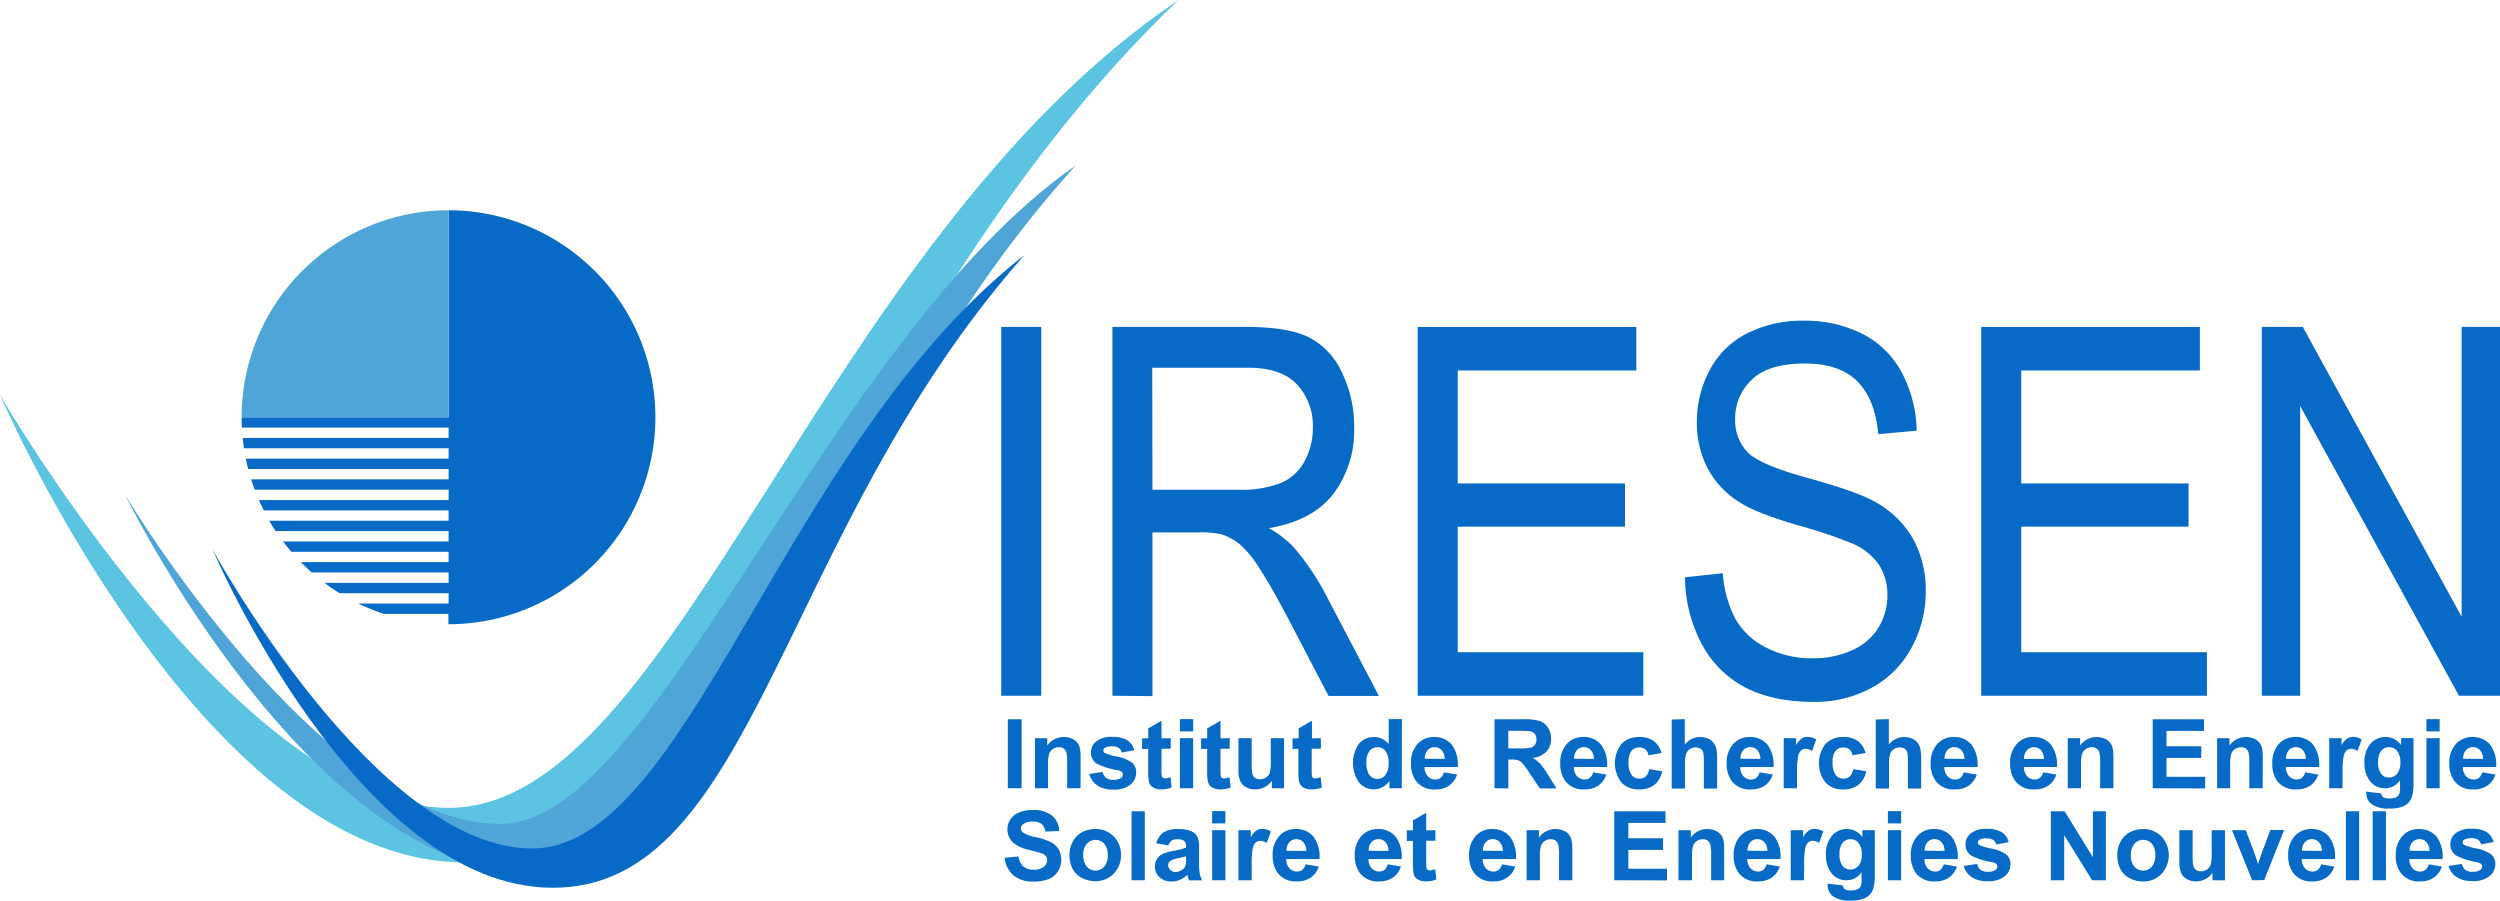 <svg xmlns="http://www.w3.org/2000/svg" viewBox="0 0 543.5 195.79"><defs><style>.cls-1{fill:#066ac6;}.cls-2{fill:#5cc4e3;}.cls-3{fill:#4fa5d8;}</style></defs><g id="Layer_2" data-name="Layer 2"><g id="Simple_-_Light_Background" data-name="Simple - Light Background"><g id="Simple_-_Light_Background-2" data-name="Simple - Light Background"><path class="cls-1" d="M97.53,45.71v45h-45q0,1.14.06,2.25H97.53v2.25H52.76c.07.76.17,1.51.28,2.25H97.53v2.25H53.44q.23,1.14.51,2.25H97.53v2.25H54.6c.24.76.5,1.51.77,2.25H97.53v2.25H56.29c.33.77.69,1.51,1.06,2.25H97.53v2.25h-39c.44.77.9,1.52,1.39,2.25H97.53v2.25h-36c.58.78,1.19,1.52,1.82,2.25H97.53v2.25H65.41c.76.78,1.56,1.53,2.37,2.25H97.53v2.25h-27q1.6,1.2,3.3,2.25h23.7v2.25H77.9a43.65,43.65,0,0,0,5.58,2.25h14v2.25a45,45,0,0,0,0-90Z"/><path class="cls-2" d="M0,85.86s51.92,89.77,97.53,89.77C147,175.63,177.7,53,256.2,0c-77.5,74-96.3,187.46-155.33,187.46C43.85,187.46,0,85.86,0,85.86Z"/><path class="cls-3" d="M27.12,107.46s42.74,71.67,81.75,71.67c33.66,0,70.66-105.29,125-143.17-61.38,67.76-67.12,154-117.59,154C67.52,190,27.12,107.46,27.12,107.46Z"/><path class="cls-1" d="M46.2,119.46s35.5,65,69.5,65,54.5-88,107-129C169.2,116,164.2,193,120.2,193,77.7,193,46.2,119.46,46.2,119.46Z"/><path class="cls-1" d="M217.67,151.25V71.08h8.7v80.17Z"/><path class="cls-1" d="M241.84,151.25V71.08H271q8.79,0,13.37,2.16a15.9,15.9,0,0,1,7.31,7.63A26.71,26.71,0,0,1,294.39,93a22.79,22.79,0,0,1-4.53,14.38q-4.53,5.85-14,7.44a22.75,22.75,0,0,1,5.25,4,54.18,54.18,0,0,1,7.22,10.66l11.44,21.82H288.83l-8.7-16.68q-3.81-7.22-6.28-11a22.26,22.26,0,0,0-4.41-5.36,12.28,12.28,0,0,0-4-2.14,21.89,21.89,0,0,0-4.84-.38H250.54v35.6Zm8.7-44.78h18.7a23.4,23.4,0,0,0,9.32-1.51,10.49,10.49,0,0,0,5.12-4.81A15.22,15.22,0,0,0,285.42,93,13.22,13.22,0,0,0,282,83.61q-3.39-3.67-10.7-3.67h-20.8Z"/><path class="cls-1" d="M308.2,151.25V71.08h47.54v9.46H316.91V105.1h36.36v9.4H316.91v27.29h40.35v9.46Z"/><path class="cls-1" d="M366.32,125.5l8.21-.88a25.5,25.5,0,0,0,2.71,9.87,15.73,15.73,0,0,0,6.62,6.24A21.26,21.26,0,0,0,394,143.11a20.36,20.36,0,0,0,8.79-1.81,12.59,12.59,0,0,0,5.67-5,13.21,13.21,0,0,0,1.86-6.86,12,12,0,0,0-1.79-6.59,13.44,13.44,0,0,0-5.92-4.73,100.61,100.61,0,0,0-11.71-3.91q-9.06-2.66-12.69-5a19.44,19.44,0,0,1-7-7.46,21.36,21.36,0,0,1-2.31-10,23.73,23.73,0,0,1,2.83-11.35,18.58,18.58,0,0,1,8.25-8A26.47,26.47,0,0,1,392,69.72a27.77,27.77,0,0,1,12.9,2.87A19.83,19.83,0,0,1,413.45,81a28,28,0,0,1,3.23,12.63l-8.34.76q-.68-7.59-4.55-11.48t-11.46-3.88q-7.89,0-11.5,3.52a11.47,11.47,0,0,0-3.61,8.51,10.09,10.09,0,0,0,2.56,7.11q2.5,2.79,13.11,5.71T407.44,109a21.26,21.26,0,0,1,8.48,8.18,23.22,23.22,0,0,1,2.74,11.4,25.37,25.37,0,0,1-3,12.06,21.35,21.35,0,0,1-8.63,8.81,25.6,25.6,0,0,1-12.67,3.14q-8.93,0-15-3.17a22.58,22.58,0,0,1-9.47-9.54A31.52,31.52,0,0,1,366.32,125.5Z"/><path class="cls-1" d="M430.72,151.25V71.08h47.53v9.46H439.42V105.1h36.37v9.4H439.42v27.29h40.36v9.46Z"/><path class="cls-1" d="M491.71,151.25V71.08h8.92l34.53,63V71.08h8.34v80.17h-8.92l-34.53-63v63Z"/><path class="cls-1" d="M219.1,171.37v-15h3v15Z"/><path class="cls-1" d="M234.91,171.37H232v-5.56a8.84,8.84,0,0,0-.18-2.28,1.69,1.69,0,0,0-.6-.8,1.66,1.66,0,0,0-1-.29,2.36,2.36,0,0,0-1.35.41,2.11,2.11,0,0,0-.81,1.09,9.23,9.23,0,0,0-.22,2.5v4.93H225V160.48h2.67v1.6a4.37,4.37,0,0,1,3.59-1.85,4.26,4.26,0,0,1,1.74.35,3,3,0,0,1,1.2.87,3.12,3.12,0,0,1,.56,1.21,8.81,8.81,0,0,1,.16,1.94Z"/><path class="cls-1" d="M236.82,168.26l2.89-.44a2.1,2.1,0,0,0,.75,1.28,2.54,2.54,0,0,0,1.58.43,2.82,2.82,0,0,0,1.68-.41.91.91,0,0,0,.38-.76.77.77,0,0,0-.21-.55,2.39,2.39,0,0,0-1-.38,15.66,15.66,0,0,1-4.42-1.4,2.81,2.81,0,0,1-1.29-2.45,3,3,0,0,1,1.12-2.38,5.22,5.22,0,0,1,3.46-1,6.14,6.14,0,0,1,3.33.73,3.75,3.75,0,0,1,1.49,2.16l-2.71.5a1.69,1.69,0,0,0-.67-1,2.44,2.44,0,0,0-1.39-.33,3.19,3.19,0,0,0-1.63.31.7.7,0,0,0-.32.59.63.63,0,0,0,.28.52,11,11,0,0,0,2.69.81,8.13,8.13,0,0,1,3.22,1.28A2.67,2.67,0,0,1,247,168a3.31,3.31,0,0,1-1.25,2.57,5.52,5.52,0,0,1-3.7,1.08,6,6,0,0,1-3.52-.91A4.12,4.12,0,0,1,236.82,168.26Z"/><path class="cls-1" d="M254.51,160.48v2.3h-2v4.39a10.32,10.32,0,0,0,.06,1.55.57.57,0,0,0,.25.36.81.81,0,0,0,.49.15,3.9,3.9,0,0,0,1.16-.28l.24,2.24a5.85,5.85,0,0,1-2.27.43,3.55,3.55,0,0,1-1.41-.27,2.14,2.14,0,0,1-.92-.67,2.68,2.68,0,0,1-.4-1.12,14.52,14.52,0,0,1-.09-2v-4.74h-1.33v-2.3h1.33v-2.16l2.89-1.68v3.84Z"/><path class="cls-1" d="M256.51,159v-2.66h2.88V159Zm0,12.37V160.48h2.88v10.89Z"/><path class="cls-1" d="M267.34,160.48v2.3h-2v4.39a13.13,13.13,0,0,0,.05,1.55.63.63,0,0,0,.26.36.77.77,0,0,0,.49.15,3.86,3.86,0,0,0,1.15-.28l.25,2.24a5.87,5.87,0,0,1-2.28.43,3.53,3.53,0,0,1-1.4-.27,2.08,2.08,0,0,1-.92-.67,2.68,2.68,0,0,1-.4-1.12,14,14,0,0,1-.1-2v-4.74h-1.32v-2.3h1.32v-2.16l2.9-1.68v3.84Z"/><path class="cls-1" d="M276.5,171.37v-1.63a4.14,4.14,0,0,1-1.56,1.37,4.35,4.35,0,0,1-2.05.51,4.05,4.05,0,0,1-2-.49,2.84,2.84,0,0,1-1.26-1.35,6,6,0,0,1-.39-2.41v-6.89h2.88v5a14.37,14.37,0,0,0,.16,2.82,1.57,1.57,0,0,0,.58.82,1.8,1.8,0,0,0,1.07.3,2.26,2.26,0,0,0,1.32-.4,2.05,2.05,0,0,0,.8-1,11.28,11.28,0,0,0,.22-2.94v-4.59h2.88v10.89Z"/><path class="cls-1" d="M287.16,160.48v2.3h-2v4.39a13.13,13.13,0,0,0,.05,1.55.63.63,0,0,0,.26.36.79.79,0,0,0,.49.15,4,4,0,0,0,1.16-.28l.24,2.24a5.85,5.85,0,0,1-2.27.43,3.55,3.55,0,0,1-1.41-.27,2.08,2.08,0,0,1-.92-.67,2.68,2.68,0,0,1-.4-1.12,14.52,14.52,0,0,1-.09-2v-4.74H281v-2.3h1.33v-2.16l2.89-1.68v3.84Z"/><path class="cls-1" d="M304.75,171.37h-2.68v-1.6a4.3,4.3,0,0,1-1.57,1.39,4.13,4.13,0,0,1-1.83.46,4.17,4.17,0,0,1-3.22-1.52,7.41,7.41,0,0,1,0-8.43,4.23,4.23,0,0,1,3.29-1.44,4.09,4.09,0,0,1,3.16,1.52v-5.41h2.88Zm-7.69-5.68a5,5,0,0,0,.48,2.52,2.17,2.17,0,0,0,1.95,1.13,2.12,2.12,0,0,0,1.69-.85,3.9,3.9,0,0,0,.7-2.52,4.31,4.31,0,0,0-.68-2.71,2.14,2.14,0,0,0-1.73-.82,2.16,2.16,0,0,0-1.72.81A3.72,3.72,0,0,0,297.06,165.69Z"/><path class="cls-1" d="M313.89,167.9l2.88.49a4.75,4.75,0,0,1-1.75,2.4,5.16,5.16,0,0,1-3,.83,4.87,4.87,0,0,1-4.21-1.86,6.28,6.28,0,0,1-1.07-3.75,6,6,0,0,1,1.41-4.24,4.66,4.66,0,0,1,3.58-1.54,4.85,4.85,0,0,1,3.84,1.61,7.15,7.15,0,0,1,1.34,4.92H309.7a2.87,2.87,0,0,0,.7,2,2.16,2.16,0,0,0,1.66.71,1.75,1.75,0,0,0,1.14-.37A2.24,2.24,0,0,0,313.89,167.9Zm.17-2.91a2.77,2.77,0,0,0-.65-1.9,2.07,2.07,0,0,0-3.05,0,2.63,2.63,0,0,0-.61,1.86Z"/><path class="cls-1" d="M324.9,171.37v-15h6.39a10.91,10.91,0,0,1,3.5.4,3.46,3.46,0,0,1,1.75,1.44,4.31,4.31,0,0,1,.66,2.37,4,4,0,0,1-1,2.8,4.83,4.83,0,0,1-3,1.39,7,7,0,0,1,1.63,1.26,16.91,16.91,0,0,1,1.72,2.44l1.84,2.93h-3.63l-2.2-3.27a19,19,0,0,0-1.6-2.21,2.31,2.31,0,0,0-.91-.63,5.09,5.09,0,0,0-1.53-.17h-.61v6.28Zm3-8.67h2.24a11.64,11.64,0,0,0,2.73-.19,1.57,1.57,0,0,0,.85-.64,1.9,1.9,0,0,0,.31-1.12,1.8,1.8,0,0,0-.4-1.23,1.88,1.88,0,0,0-1.15-.59c-.24,0-1-.05-2.21-.05h-2.37Z"/><path class="cls-1" d="M346.35,167.9l2.87.49a4.75,4.75,0,0,1-1.75,2.4,5.14,5.14,0,0,1-3,.83,4.85,4.85,0,0,1-4.2-1.86A6.21,6.21,0,0,1,339.2,166a6,6,0,0,1,1.41-4.24,4.66,4.66,0,0,1,3.58-1.54,4.85,4.85,0,0,1,3.84,1.61,7.15,7.15,0,0,1,1.34,4.92h-7.22a2.87,2.87,0,0,0,.7,2,2.16,2.16,0,0,0,1.66.71,1.75,1.75,0,0,0,1.14-.37A2.25,2.25,0,0,0,346.35,167.9Zm.16-2.91a2.77,2.77,0,0,0-.65-1.9,2.07,2.07,0,0,0-3.05,0,2.67,2.67,0,0,0-.61,1.86Z"/><path class="cls-1" d="M361.21,163.7l-2.84.51a2,2,0,0,0-.65-1.28,1.93,1.93,0,0,0-1.31-.43,2.17,2.17,0,0,0-1.72.74,3.82,3.82,0,0,0-.64,2.49,4.39,4.39,0,0,0,.65,2.74,2.13,2.13,0,0,0,1.75.8,2,2,0,0,0,1.34-.47,2.82,2.82,0,0,0,.74-1.6l2.83.48a5.05,5.05,0,0,1-1.69,2.94,5.29,5.29,0,0,1-3.36,1,5,5,0,0,1-3.81-1.51,6.86,6.86,0,0,1,0-8.37,5.06,5.06,0,0,1,3.85-1.51,5.29,5.29,0,0,1,3.17.86A4.73,4.73,0,0,1,361.21,163.7Z"/><path class="cls-1" d="M366.27,156.34v5.52a4.27,4.27,0,0,1,3.33-1.63,4.35,4.35,0,0,1,1.8.37,2.92,2.92,0,0,1,1.2,1,3.38,3.38,0,0,1,.56,1.27,12.28,12.28,0,0,1,.14,2.16v6.39h-2.88v-5.75a8.64,8.64,0,0,0-.16-2.18,1.43,1.43,0,0,0-.58-.73,1.87,1.87,0,0,0-1-.27,2.39,2.39,0,0,0-1.28.35,2,2,0,0,0-.83,1.05,6.39,6.39,0,0,0-.26,2.07v5.46h-2.88v-15Z"/><path class="cls-1" d="M382.53,167.9l2.87.49a4.74,4.74,0,0,1-1.74,2.4,5.16,5.16,0,0,1-3,.83,4.87,4.87,0,0,1-4.21-1.86,6.21,6.21,0,0,1-1.07-3.75,6,6,0,0,1,1.41-4.24,4.64,4.64,0,0,1,3.58-1.54,4.82,4.82,0,0,1,3.83,1.61,7.09,7.09,0,0,1,1.35,4.92h-7.22a2.87,2.87,0,0,0,.7,2,2.14,2.14,0,0,0,1.66.71,1.75,1.75,0,0,0,1.14-.37A2.24,2.24,0,0,0,382.53,167.9Zm.17-2.91a2.77,2.77,0,0,0-.65-1.9,2.08,2.08,0,0,0-3.06,0,2.62,2.62,0,0,0-.6,1.86Z"/><path class="cls-1" d="M390.66,171.37h-2.88V160.48h2.68V162a4.76,4.76,0,0,1,1.24-1.45,2.27,2.27,0,0,1,1.24-.35,3.69,3.69,0,0,1,1.9.55l-.89,2.51a2.59,2.59,0,0,0-1.36-.47,1.6,1.6,0,0,0-1,.33,2.29,2.29,0,0,0-.66,1.21,16.24,16.24,0,0,0-.25,3.65Z"/><path class="cls-1" d="M405.57,163.7l-2.84.51a2,2,0,0,0-.65-1.28,2,2,0,0,0-1.32-.43,2.15,2.15,0,0,0-1.71.74,3.82,3.82,0,0,0-.64,2.49,4.39,4.39,0,0,0,.65,2.74,2.13,2.13,0,0,0,1.75.8,2,2,0,0,0,1.34-.47,2.82,2.82,0,0,0,.74-1.6l2.83.48a5.05,5.05,0,0,1-1.69,2.94,5.29,5.29,0,0,1-3.36,1,5,5,0,0,1-3.81-1.51,6.86,6.86,0,0,1,0-8.37,5.06,5.06,0,0,1,3.85-1.51,5.29,5.29,0,0,1,3.17.86A4.73,4.73,0,0,1,405.57,163.7Z"/><path class="cls-1" d="M410.63,156.34v5.52a4.27,4.27,0,0,1,3.33-1.63,4.39,4.39,0,0,1,1.8.37,2.92,2.92,0,0,1,1.2,1,3.21,3.21,0,0,1,.55,1.27,11.17,11.17,0,0,1,.15,2.16v6.39h-2.88v-5.75a8.64,8.64,0,0,0-.16-2.18,1.43,1.43,0,0,0-.58-.73,1.89,1.89,0,0,0-1-.27,2.39,2.39,0,0,0-1.28.35,2,2,0,0,0-.83,1.05,6.39,6.39,0,0,0-.26,2.07v5.46h-2.88v-15Z"/><path class="cls-1" d="M426.89,167.9l2.87.49a4.74,4.74,0,0,1-1.74,2.4,5.16,5.16,0,0,1-3,.83,4.87,4.87,0,0,1-4.21-1.86,6.21,6.21,0,0,1-1.08-3.75,6,6,0,0,1,1.42-4.24,4.64,4.64,0,0,1,3.58-1.54,4.82,4.82,0,0,1,3.83,1.61,7.09,7.09,0,0,1,1.35,4.92H422.7a2.87,2.87,0,0,0,.7,2,2.14,2.14,0,0,0,1.66.71,1.75,1.75,0,0,0,1.14-.37A2.24,2.24,0,0,0,426.89,167.9Zm.17-2.91a2.77,2.77,0,0,0-.65-1.9,2.08,2.08,0,0,0-3.06,0,2.62,2.62,0,0,0-.6,1.86Z"/><path class="cls-1" d="M444.18,167.9l2.87.49a4.69,4.69,0,0,1-1.75,2.4,5.14,5.14,0,0,1-3,.83,4.87,4.87,0,0,1-4.2-1.86A6.21,6.21,0,0,1,437,166a6,6,0,0,1,1.42-4.24,4.62,4.62,0,0,1,3.57-1.54,4.85,4.85,0,0,1,3.84,1.61,7.15,7.15,0,0,1,1.34,4.92H440a2.92,2.92,0,0,0,.7,2,2.16,2.16,0,0,0,1.66.71,1.75,1.75,0,0,0,1.14-.37A2.25,2.25,0,0,0,444.18,167.9Zm.16-2.91a2.76,2.76,0,0,0-.64-1.9,2,2,0,0,0-1.5-.65,2,2,0,0,0-1.56.69A2.67,2.67,0,0,0,440,165Z"/><path class="cls-1" d="M459.45,171.37h-2.88v-5.56a8.84,8.84,0,0,0-.18-2.28,1.57,1.57,0,0,0-.6-.8,1.66,1.66,0,0,0-1-.29,2.31,2.31,0,0,0-1.34.41,2.07,2.07,0,0,0-.82,1.09,9.23,9.23,0,0,0-.22,2.5v4.93h-2.88V160.48h2.68v1.6a4.43,4.43,0,0,1,5.33-1.5,3,3,0,0,1,1.19.87,3.29,3.29,0,0,1,.57,1.21,9.61,9.61,0,0,1,.15,1.94Z"/><path class="cls-1" d="M468,171.37v-15h11.15v2.54H471v3.33h7.55v2.54H471v4.09h8.4v2.53Z"/><path class="cls-1" d="M491.9,171.37H489v-5.56a8.84,8.84,0,0,0-.18-2.28,1.57,1.57,0,0,0-.6-.8,1.66,1.66,0,0,0-1-.29,2.31,2.31,0,0,0-1.34.41,2.07,2.07,0,0,0-.82,1.09,9.23,9.23,0,0,0-.22,2.5v4.93H482V160.48h2.68v1.6a4.43,4.43,0,0,1,5.33-1.5,3,3,0,0,1,1.19.87,3.29,3.29,0,0,1,.57,1.21,9.48,9.48,0,0,1,.16,1.94Z"/><path class="cls-1" d="M501.12,167.9l2.87.49a4.68,4.68,0,0,1-1.74,2.4,5.16,5.16,0,0,1-3,.83,4.87,4.87,0,0,1-4.21-1.86A6.28,6.28,0,0,1,494,166a6,6,0,0,1,1.41-4.24,4.66,4.66,0,0,1,3.58-1.54,4.85,4.85,0,0,1,3.84,1.61,7.15,7.15,0,0,1,1.34,4.92h-7.22a2.87,2.87,0,0,0,.7,2,2.14,2.14,0,0,0,1.66.71,1.75,1.75,0,0,0,1.14-.37A2.24,2.24,0,0,0,501.12,167.9Zm.17-2.91a2.77,2.77,0,0,0-.65-1.9,2.07,2.07,0,0,0-3.05,0A2.63,2.63,0,0,0,497,165Z"/><path class="cls-1" d="M509.26,171.37h-2.89V160.48h2.68V162a4.76,4.76,0,0,1,1.24-1.45,2.27,2.27,0,0,1,1.24-.35,3.69,3.69,0,0,1,1.9.55l-.89,2.51a2.59,2.59,0,0,0-1.36-.47,1.6,1.6,0,0,0-1,.33,2.29,2.29,0,0,0-.66,1.21,17.12,17.12,0,0,0-.24,3.65Z"/><path class="cls-1" d="M514.4,172.09l3.29.4a1.16,1.16,0,0,0,.38.79,2.25,2.25,0,0,0,1.3.3,3.43,3.43,0,0,0,1.69-.33,1.43,1.43,0,0,0,.57-.73,4.27,4.27,0,0,0,.14-1.32v-1.59a3.93,3.93,0,0,1-3.27,1.76,4,4,0,0,1-3.47-1.86,6.28,6.28,0,0,1-1-3.65,6,6,0,0,1,1.32-4.18,4.27,4.27,0,0,1,3.28-1.45A4,4,0,0,1,522,162v-1.53h2.7v9.77a9.73,9.73,0,0,1-.32,2.88,3.55,3.55,0,0,1-.89,1.5,4,4,0,0,1-1.54.85,7.87,7.87,0,0,1-2.42.31,6.29,6.29,0,0,1-3.93-.95,3,3,0,0,1-1.16-2.4C514.39,172.34,514.4,172.22,514.4,172.09ZM517,165.7a3.92,3.92,0,0,0,.67,2.54,2.09,2.09,0,0,0,1.65.8,2.29,2.29,0,0,0,1.79-.82,3.64,3.64,0,0,0,.73-2.45,3.84,3.84,0,0,0-.7-2.51,2.21,2.21,0,0,0-1.76-.82,2.14,2.14,0,0,0-1.71.8A3.78,3.78,0,0,0,517,165.7Z"/><path class="cls-1" d="M527.5,159v-2.66h2.88V159Zm0,12.37V160.48h2.88v10.89Z"/><path class="cls-1" d="M539.64,167.9l2.87.49a4.69,4.69,0,0,1-1.75,2.4,5.14,5.14,0,0,1-3,.83,4.87,4.87,0,0,1-4.2-1.86,6.21,6.21,0,0,1-1.08-3.75,6,6,0,0,1,1.42-4.24,4.62,4.62,0,0,1,3.57-1.54,4.85,4.85,0,0,1,3.84,1.61,7.09,7.09,0,0,1,1.34,4.92h-7.22a2.92,2.92,0,0,0,.7,2,2.16,2.16,0,0,0,1.66.71,1.75,1.75,0,0,0,1.14-.37A2.25,2.25,0,0,0,539.64,167.9Zm.16-2.91a2.76,2.76,0,0,0-.64-1.9,2.08,2.08,0,0,0-3.06,0,2.67,2.67,0,0,0-.61,1.86Z"/><path class="cls-1" d="M218.42,186.48l3-.29a3.61,3.61,0,0,0,1.08,2.19,3.29,3.29,0,0,0,2.2.69,3.35,3.35,0,0,0,2.21-.62,1.84,1.84,0,0,0,.74-1.45,1.38,1.38,0,0,0-.31-.91,2.54,2.54,0,0,0-1.09-.65c-.36-.12-1.17-.34-2.43-.65a8.33,8.33,0,0,1-3.43-1.49,3.92,3.92,0,0,1-1.38-3,3.8,3.8,0,0,1,.65-2.15,4.05,4.05,0,0,1,1.88-1.53,7.63,7.63,0,0,1,2.95-.52,6.32,6.32,0,0,1,4.26,1.24,4.37,4.37,0,0,1,1.51,3.31l-3,.14a2.6,2.6,0,0,0-.83-1.67,3.07,3.07,0,0,0-1.93-.51,3.49,3.49,0,0,0-2.07.55,1.09,1.09,0,0,0-.48.93,1.14,1.14,0,0,0,.45.91,8,8,0,0,0,2.79,1,15,15,0,0,1,3.28,1.08,4.23,4.23,0,0,1,1.66,1.53,4.72,4.72,0,0,1-.12,4.81,4.38,4.38,0,0,1-2,1.68,8.66,8.66,0,0,1-3.27.55,6.51,6.51,0,0,1-4.38-1.32A5.74,5.74,0,0,1,218.42,186.48Z"/><path class="cls-1" d="M232.51,185.77a5.92,5.92,0,0,1,.71-2.78,4.88,4.88,0,0,1,2-2.05,6,6,0,0,1,2.9-.71,5.43,5.43,0,0,1,4,1.61,5.55,5.55,0,0,1,1.58,4,5.62,5.62,0,0,1-1.59,4.1,5.42,5.42,0,0,1-4,1.63,6.29,6.29,0,0,1-2.85-.68,4.58,4.58,0,0,1-2.07-2A6.61,6.61,0,0,1,232.51,185.77Zm3,.15a3.59,3.59,0,0,0,.77,2.49,2.51,2.51,0,0,0,3.78,0,3.67,3.67,0,0,0,.77-2.5,3.62,3.62,0,0,0-.77-2.47,2.51,2.51,0,0,0-3.78,0A3.6,3.6,0,0,0,235.47,185.92Z"/><path class="cls-1" d="M246,191.37v-15h2.88v15Z"/><path class="cls-1" d="M254,183.8l-2.61-.47A4.07,4.07,0,0,1,252.9,181a5.6,5.6,0,0,1,3.2-.76,7,7,0,0,1,2.87.46,2.85,2.85,0,0,1,1.33,1.16,6.07,6.07,0,0,1,.38,2.58l0,3.36a11.91,11.91,0,0,0,.14,2.12,5.86,5.86,0,0,0,.52,1.46h-2.85a8.41,8.41,0,0,1-.28-.85l-.1-.34a5.3,5.3,0,0,1-1.58,1.08,4.52,4.52,0,0,1-1.8.36,3.71,3.71,0,0,1-2.65-.92,3,3,0,0,1-1-2.3,3.13,3.13,0,0,1,.44-1.65,3,3,0,0,1,1.24-1.11,9.86,9.86,0,0,1,2.29-.67,15.23,15.23,0,0,0,2.8-.71V184a1.51,1.51,0,0,0-.41-1.19,2.5,2.5,0,0,0-1.55-.35,2.09,2.09,0,0,0-1.2.3A2.18,2.18,0,0,0,254,183.8Zm3.86,2.34c-.37.12-1,.27-1.75.44a5.34,5.34,0,0,0-1.57.5,1.21,1.21,0,0,0-.57,1,1.41,1.41,0,0,0,.46,1.05,1.58,1.58,0,0,0,1.14.44,2.52,2.52,0,0,0,1.49-.52,1.78,1.78,0,0,0,.69-.95,6,6,0,0,0,.11-1.41Z"/><path class="cls-1" d="M263.52,179v-2.66h2.88V179Zm0,12.37V180.48h2.88v10.89Z"/><path class="cls-1" d="M272.11,191.37h-2.88V180.48h2.68V182a4.9,4.9,0,0,1,1.23-1.45,2.33,2.33,0,0,1,1.25-.35,3.69,3.69,0,0,1,1.9.55l-.9,2.51a2.53,2.53,0,0,0-1.35-.47,1.6,1.6,0,0,0-1,.33,2.29,2.29,0,0,0-.67,1.21,17.12,17.12,0,0,0-.24,3.65Z"/><path class="cls-1" d="M283.83,187.9l2.87.49a4.68,4.68,0,0,1-1.74,2.4,5.16,5.16,0,0,1-3,.83,4.87,4.87,0,0,1-4.21-1.86,6.28,6.28,0,0,1-1.07-3.75,6,6,0,0,1,1.41-4.24,4.66,4.66,0,0,1,3.58-1.54,4.85,4.85,0,0,1,3.84,1.61,7.15,7.15,0,0,1,1.34,4.92h-7.22a2.87,2.87,0,0,0,.7,2,2.16,2.16,0,0,0,1.66.71,1.75,1.75,0,0,0,1.14-.37A2.24,2.24,0,0,0,283.83,187.9ZM284,185a2.77,2.77,0,0,0-.65-1.9,2.07,2.07,0,0,0-3.05,0,2.63,2.63,0,0,0-.61,1.86Z"/><path class="cls-1" d="M301.69,187.9l2.87.49a4.69,4.69,0,0,1-1.75,2.4,5.12,5.12,0,0,1-3,.83,4.87,4.87,0,0,1-4.2-1.86,6.21,6.21,0,0,1-1.08-3.75,6,6,0,0,1,1.42-4.24,4.63,4.63,0,0,1,3.58-1.54,4.82,4.82,0,0,1,3.83,1.61,7,7,0,0,1,1.34,4.92H297.5a2.92,2.92,0,0,0,.69,2,2.17,2.17,0,0,0,1.66.71,1.72,1.72,0,0,0,1.14-.37A2.25,2.25,0,0,0,301.69,187.9Zm.16-2.91a2.76,2.76,0,0,0-.64-1.9,2.08,2.08,0,0,0-3.06,0,2.62,2.62,0,0,0-.6,1.86Z"/><path class="cls-1" d="M312.06,180.48v2.3h-2v4.39a13.13,13.13,0,0,0,.05,1.55.63.63,0,0,0,.26.36.79.79,0,0,0,.49.15,4,4,0,0,0,1.16-.28l.24,2.24a5.85,5.85,0,0,1-2.27.43,3.55,3.55,0,0,1-1.41-.27,2.08,2.08,0,0,1-.92-.67,2.68,2.68,0,0,1-.4-1.12,14.52,14.52,0,0,1-.09-2v-4.74h-1.33v-2.3h1.33v-2.16l2.89-1.68v3.84Z"/><path class="cls-1" d="M326.54,187.9l2.87.49a4.69,4.69,0,0,1-1.75,2.4,5.12,5.12,0,0,1-3,.83,4.87,4.87,0,0,1-4.2-1.86,6.21,6.21,0,0,1-1.08-3.75,6,6,0,0,1,1.42-4.24,4.63,4.63,0,0,1,3.58-1.54,4.83,4.83,0,0,1,3.83,1.61,7,7,0,0,1,1.34,4.92h-7.21a2.92,2.92,0,0,0,.69,2,2.17,2.17,0,0,0,1.66.71,1.74,1.74,0,0,0,1.14-.37A2.25,2.25,0,0,0,326.54,187.9Zm.16-2.91a2.76,2.76,0,0,0-.64-1.9,2.08,2.08,0,0,0-3.06,0,2.62,2.62,0,0,0-.6,1.86Z"/><path class="cls-1" d="M341.82,191.37h-2.88v-5.56a8.25,8.25,0,0,0-.19-2.28,1.57,1.57,0,0,0-.6-.8,1.64,1.64,0,0,0-1-.29,2.33,2.33,0,0,0-1.34.41,2.07,2.07,0,0,0-.82,1.09,9.67,9.67,0,0,0-.22,2.5v4.93h-2.88V180.48h2.68v1.6a4.37,4.37,0,0,1,3.59-1.85,4.33,4.33,0,0,1,1.74.35,3,3,0,0,1,1.2.87,3.27,3.27,0,0,1,.56,1.21,8.81,8.81,0,0,1,.16,1.94Z"/><path class="cls-1" d="M350.94,191.37v-15h11.14v2.54H354v3.33h7.55v2.54H354v4.09h8.4v2.53Z"/><path class="cls-1" d="M374.83,191.37H372v-5.56a8.25,8.25,0,0,0-.19-2.28,1.57,1.57,0,0,0-.6-.8,1.64,1.64,0,0,0-1-.29,2.35,2.35,0,0,0-1.34.41,2,2,0,0,0-.81,1.09,9.23,9.23,0,0,0-.22,2.5v4.93H364.9V180.48h2.68v1.6a4.37,4.37,0,0,1,3.59-1.85,4.26,4.26,0,0,1,1.74.35,3,3,0,0,1,1.2.87,3.12,3.12,0,0,1,.56,1.21,8.81,8.81,0,0,1,.16,1.94Z"/><path class="cls-1" d="M384.06,187.9l2.87.49a4.69,4.69,0,0,1-1.75,2.4,5.14,5.14,0,0,1-3,.83,4.87,4.87,0,0,1-4.2-1.86,6.21,6.21,0,0,1-1.08-3.75,6,6,0,0,1,1.42-4.24,4.63,4.63,0,0,1,3.58-1.54,4.83,4.83,0,0,1,3.83,1.61,7.09,7.09,0,0,1,1.34,4.92h-7.22a3,3,0,0,0,.7,2,2.17,2.17,0,0,0,1.66.71,1.75,1.75,0,0,0,1.14-.37A2.25,2.25,0,0,0,384.06,187.9Zm.16-2.91a2.76,2.76,0,0,0-.64-1.9,2.08,2.08,0,0,0-3.06,0,2.62,2.62,0,0,0-.6,1.86Z"/><path class="cls-1" d="M392.19,191.37h-2.88V180.48H392V182a4.76,4.76,0,0,1,1.23-1.45,2.31,2.31,0,0,1,1.25-.35,3.68,3.68,0,0,1,1.89.55l-.89,2.51a2.56,2.56,0,0,0-1.35-.47,1.61,1.61,0,0,0-1,.33,2.29,2.29,0,0,0-.66,1.21,17.12,17.12,0,0,0-.24,3.65Z"/><path class="cls-1" d="M397.34,192.09l3.29.4a1.12,1.12,0,0,0,.38.79,2.19,2.19,0,0,0,1.29.3,3.41,3.41,0,0,0,1.69-.33,1.44,1.44,0,0,0,.58-.73,4.36,4.36,0,0,0,.13-1.32v-1.59a3.91,3.91,0,0,1-3.26,1.76,4,4,0,0,1-3.48-1.86,6.28,6.28,0,0,1-1-3.65,6,6,0,0,1,1.32-4.18,4.25,4.25,0,0,1,3.27-1.45,4,4,0,0,1,3.33,1.78v-1.53h2.7v9.77a9.73,9.73,0,0,1-.32,2.88,3.55,3.55,0,0,1-.89,1.5,3.87,3.87,0,0,1-1.53.85,7.93,7.93,0,0,1-2.43.31,6.27,6.27,0,0,1-3.92-.95,2.94,2.94,0,0,1-1.16-2.4C397.33,192.34,397.33,192.22,397.34,192.09Zm2.57-6.39a3.92,3.92,0,0,0,.67,2.54,2.1,2.1,0,0,0,1.66.8,2.27,2.27,0,0,0,1.78-.82,3.59,3.59,0,0,0,.73-2.45,3.78,3.78,0,0,0-.7-2.51,2.19,2.19,0,0,0-1.76-.82,2.15,2.15,0,0,0-1.71.8A3.78,3.78,0,0,0,399.91,185.7Z"/><path class="cls-1" d="M410.43,179v-2.66h2.88V179Zm0,12.37V180.48h2.88v10.89Z"/><path class="cls-1" d="M422.57,187.9l2.87.49a4.74,4.74,0,0,1-1.74,2.4,5.16,5.16,0,0,1-3,.83,4.87,4.87,0,0,1-4.21-1.86,6.21,6.21,0,0,1-1.08-3.75,6,6,0,0,1,1.42-4.24,4.64,4.64,0,0,1,3.58-1.54,4.82,4.82,0,0,1,3.83,1.61,7.09,7.09,0,0,1,1.35,4.92h-7.22a2.92,2.92,0,0,0,.69,2,2.18,2.18,0,0,0,1.67.71,1.71,1.71,0,0,0,1.13-.37A2.25,2.25,0,0,0,422.57,187.9Zm.17-2.91a2.77,2.77,0,0,0-.65-1.9,2.08,2.08,0,0,0-3.06,0,2.62,2.62,0,0,0-.6,1.86Z"/><path class="cls-1" d="M426.93,188.26l2.89-.44a2.14,2.14,0,0,0,.75,1.28,2.54,2.54,0,0,0,1.58.43,2.82,2.82,0,0,0,1.68-.41.91.91,0,0,0,.38-.76.81.81,0,0,0-.2-.55,2.53,2.53,0,0,0-1-.38,15.66,15.66,0,0,1-4.42-1.4,2.81,2.81,0,0,1-1.29-2.45,3,3,0,0,1,1.12-2.38,5.22,5.22,0,0,1,3.46-1,6.14,6.14,0,0,1,3.33.73,3.75,3.75,0,0,1,1.49,2.16l-2.71.5a1.69,1.69,0,0,0-.67-1,2.43,2.43,0,0,0-1.38-.33,3.2,3.2,0,0,0-1.64.31.7.7,0,0,0-.32.59.63.63,0,0,0,.28.52,11,11,0,0,0,2.7.81,8.14,8.14,0,0,1,3.21,1.28,2.67,2.67,0,0,1,.9,2.15,3.28,3.28,0,0,1-1.25,2.57,5.52,5.52,0,0,1-3.7,1.08,6,6,0,0,1-3.52-.91A4.12,4.12,0,0,1,426.93,188.26Z"/><path class="cls-1" d="M445.85,191.37v-15h3l6.15,10v-10h2.82v15h-3l-6.06-9.8v9.8Z"/><path class="cls-1" d="M460.3,185.77A5.92,5.92,0,0,1,461,183a4.88,4.88,0,0,1,2-2.05,6,6,0,0,1,2.9-.71,5.43,5.43,0,0,1,4,1.61,6,6,0,0,1,0,8.15,5.4,5.4,0,0,1-4,1.63,6.37,6.37,0,0,1-2.86-.68,4.61,4.61,0,0,1-2.06-2A6.61,6.61,0,0,1,460.3,185.77Zm2.95.15a3.64,3.64,0,0,0,.77,2.49,2.48,2.48,0,0,0,1.9.86,2.44,2.44,0,0,0,1.89-.86,3.66,3.66,0,0,0,.76-2.5,3.62,3.62,0,0,0-.76-2.47,2.44,2.44,0,0,0-1.89-.86,2.48,2.48,0,0,0-1.9.86A3.65,3.65,0,0,0,463.25,185.92Z"/><path class="cls-1" d="M481,191.37v-1.63a4.14,4.14,0,0,1-1.56,1.37,4.35,4.35,0,0,1-2,.51,4.05,4.05,0,0,1-2-.49,2.84,2.84,0,0,1-1.26-1.35,6,6,0,0,1-.39-2.41v-6.89h2.89v5a14.73,14.73,0,0,0,.15,2.82,1.57,1.57,0,0,0,.58.82,1.8,1.8,0,0,0,1.07.3,2.26,2.26,0,0,0,1.32-.4,2.05,2.05,0,0,0,.8-1,11.28,11.28,0,0,0,.22-2.94v-4.59h2.88v10.89Z"/><path class="cls-1" d="M489.62,191.37l-4.39-10.89h3L490.3,186l.6,1.85q.24-.7.3-.93c.09-.31.19-.61.3-.92l2.07-5.56h3l-4.33,10.89Z"/><path class="cls-1" d="M504.61,187.9l2.87.49a4.69,4.69,0,0,1-1.75,2.4,5.12,5.12,0,0,1-3,.83,4.87,4.87,0,0,1-4.2-1.86,6.21,6.21,0,0,1-1.08-3.75,6,6,0,0,1,1.42-4.24,4.63,4.63,0,0,1,3.58-1.54,4.83,4.83,0,0,1,3.83,1.61,7.09,7.09,0,0,1,1.34,4.92h-7.22a3,3,0,0,0,.7,2,2.17,2.17,0,0,0,1.66.71,1.74,1.74,0,0,0,1.14-.37A2.25,2.25,0,0,0,504.61,187.9Zm.16-2.91a2.76,2.76,0,0,0-.64-1.9,2.08,2.08,0,0,0-3.06,0,2.62,2.62,0,0,0-.6,1.86Z"/><path class="cls-1" d="M510,191.37v-15h2.88v15Z"/><path class="cls-1" d="M515.82,191.37v-15h2.88v15Z"/><path class="cls-1" d="M528,187.9l2.87.49a4.69,4.69,0,0,1-1.75,2.4,5.14,5.14,0,0,1-3,.83,4.87,4.87,0,0,1-4.2-1.86,6.21,6.21,0,0,1-1.08-3.75,6,6,0,0,1,1.42-4.24,4.62,4.62,0,0,1,3.57-1.54,4.85,4.85,0,0,1,3.84,1.61,7.15,7.15,0,0,1,1.34,4.92h-7.22a2.92,2.92,0,0,0,.7,2,2.16,2.16,0,0,0,1.66.71,1.75,1.75,0,0,0,1.14-.37A2.25,2.25,0,0,0,528,187.9Zm.16-2.91a2.76,2.76,0,0,0-.64-1.9,2.08,2.08,0,0,0-3.06,0,2.67,2.67,0,0,0-.61,1.86Z"/><path class="cls-1" d="M532.32,188.26l2.89-.44a2.1,2.1,0,0,0,.75,1.28,2.51,2.51,0,0,0,1.57.43,2.83,2.83,0,0,0,1.69-.41.91.91,0,0,0,.38-.76.77.77,0,0,0-.21-.55,2.39,2.39,0,0,0-1-.38A15.54,15.54,0,0,1,534,186a2.81,2.81,0,0,1-1.29-2.45,3,3,0,0,1,1.11-2.38,5.25,5.25,0,0,1,3.47-1,6.07,6.07,0,0,1,3.32.73,3.76,3.76,0,0,1,1.5,2.16l-2.72.5a1.73,1.73,0,0,0-.66-1,2.48,2.48,0,0,0-1.39-.33,3.16,3.16,0,0,0-1.63.31.69.69,0,0,0-.33.59.64.64,0,0,0,.29.52,11,11,0,0,0,2.69.81,8,8,0,0,1,3.21,1.28,2.65,2.65,0,0,1,.91,2.15,3.31,3.31,0,0,1-1.25,2.57,5.55,5.55,0,0,1-3.71,1.08,6,6,0,0,1-3.52-.91A4.11,4.11,0,0,1,532.32,188.26Z"/><path id="Under_Ciel" data-name="Under Ciel" class="cls-3" d="M97.53,45.71a45,45,0,0,0-45,45h45Z"/></g></g></g></svg>
